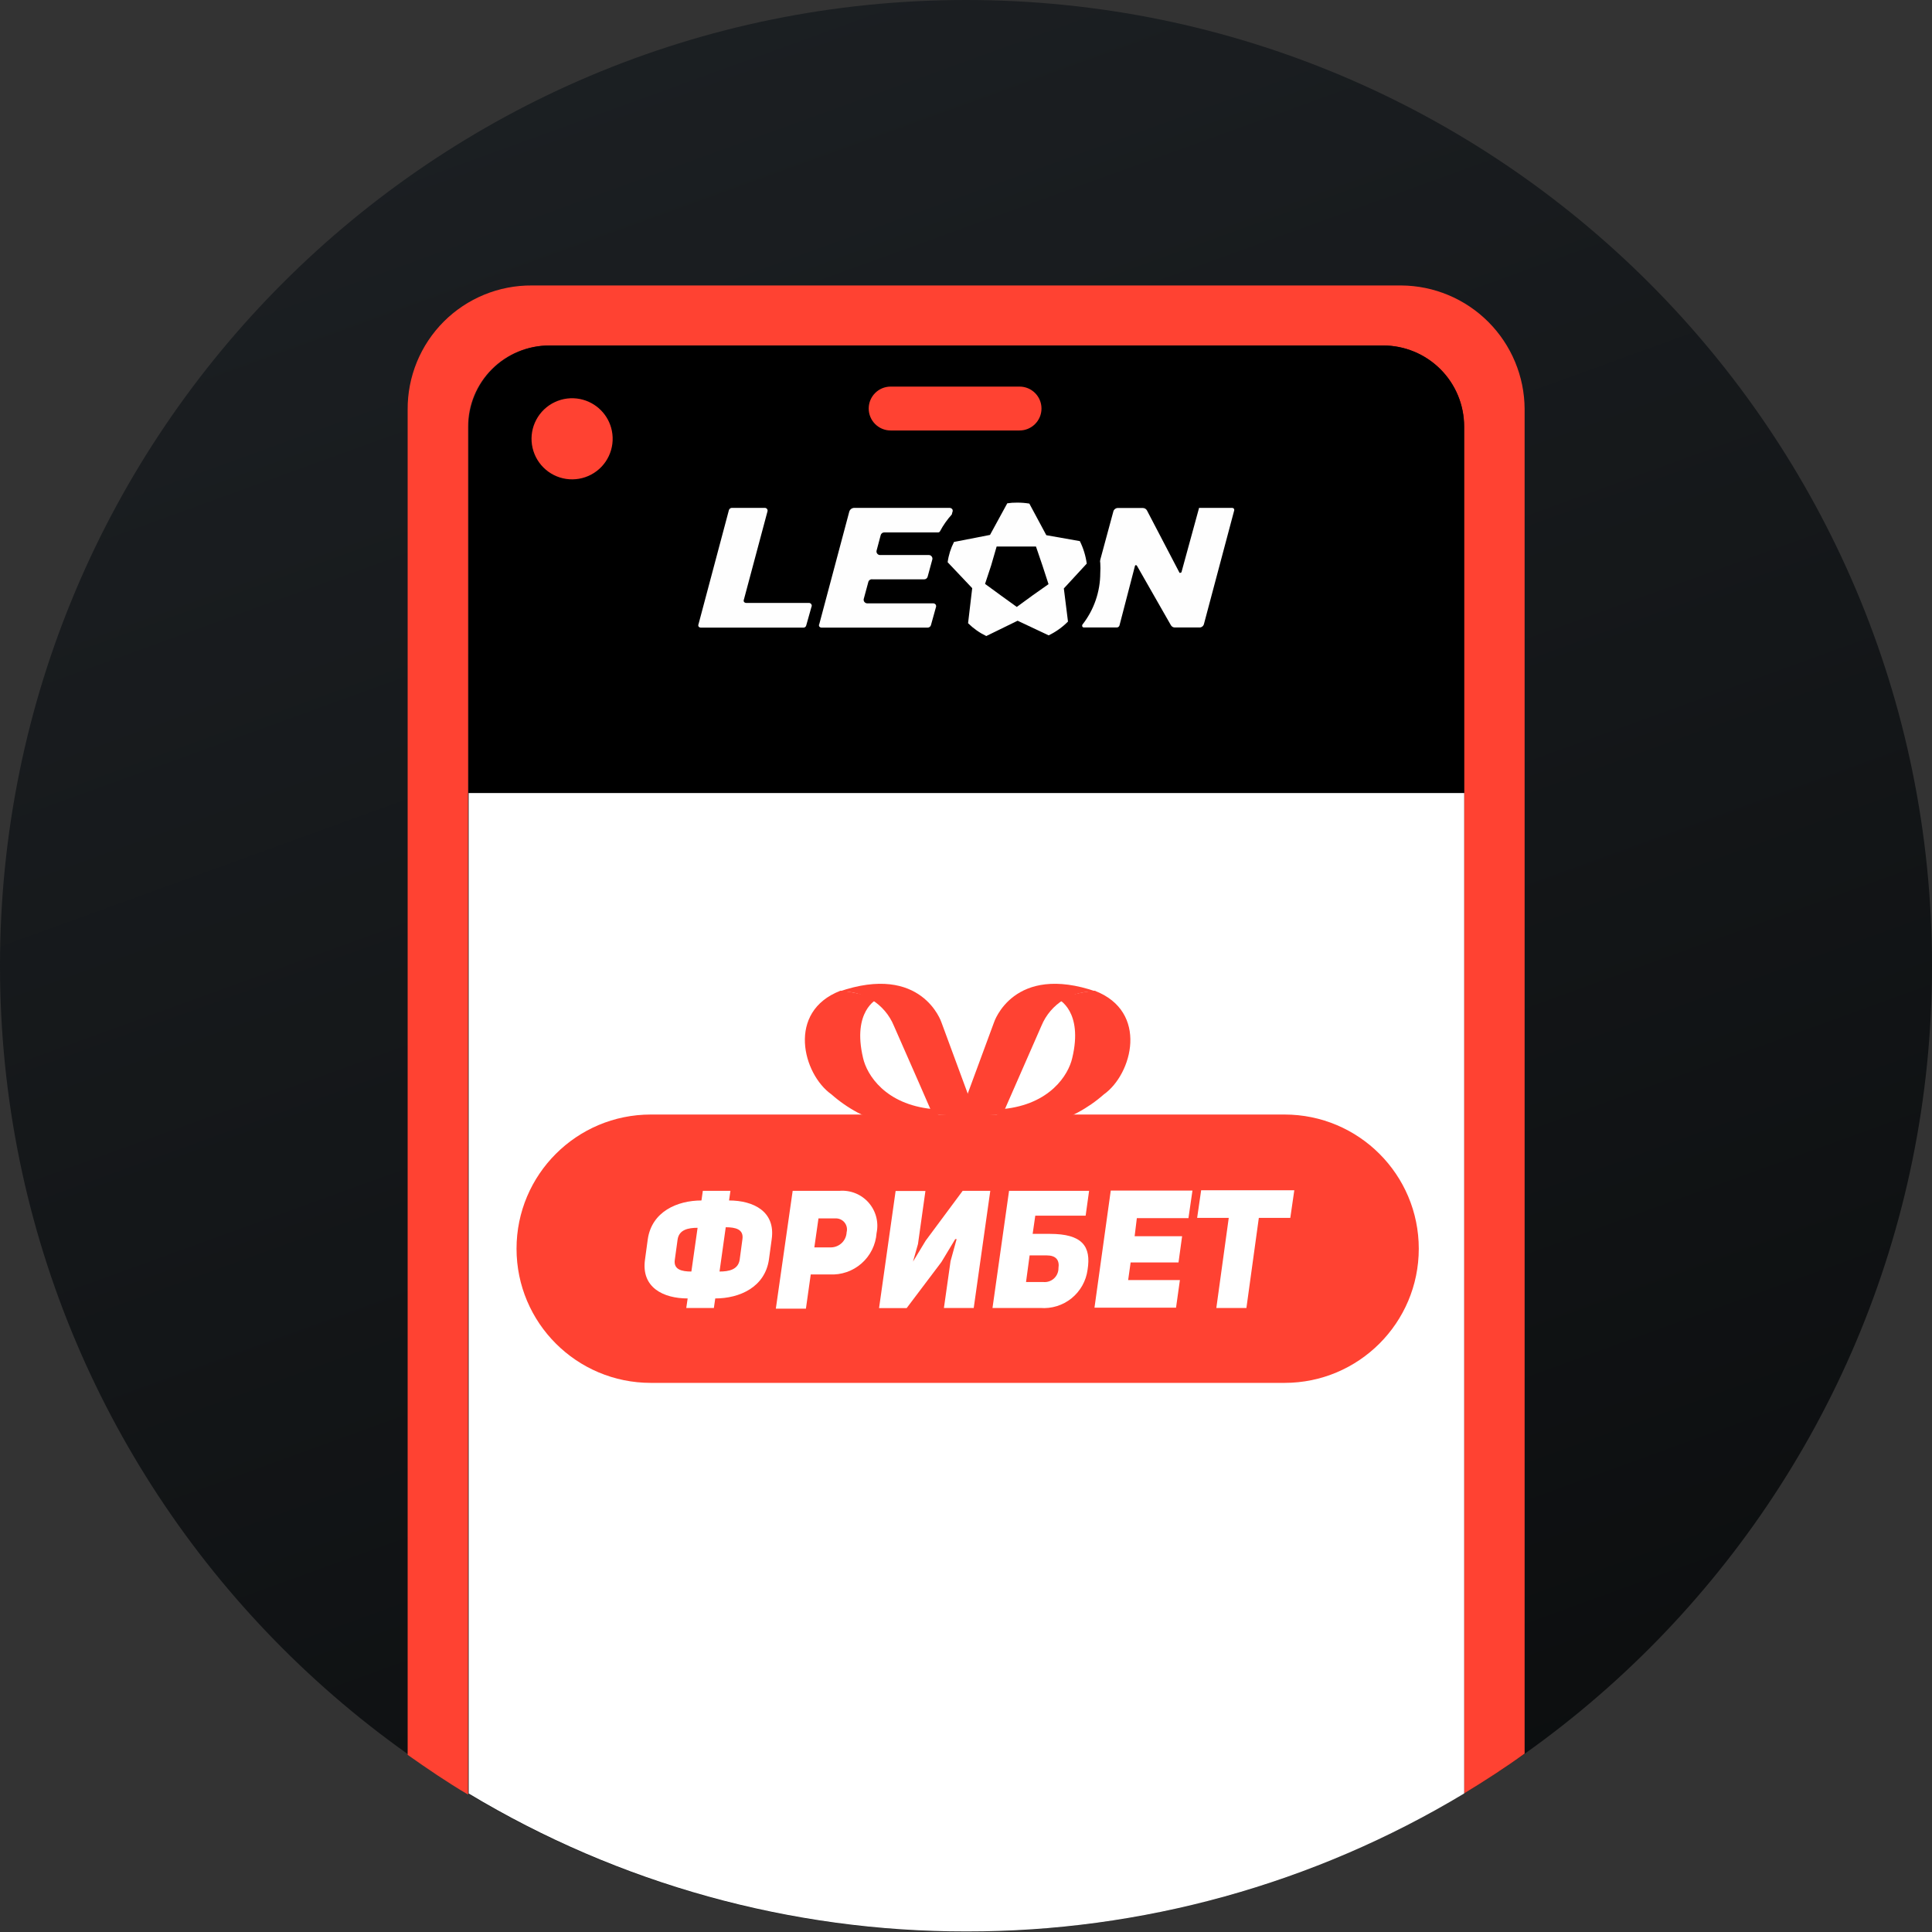 <svg width="140" height="140" viewBox="0 0 140 140" fill="none" xmlns="http://www.w3.org/2000/svg">
<rect x="0" y="0" width="140" height="140" fill="#333333" stroke="none"/>
<path d="M70 139.97C108.66 139.97 140 108.637 140 69.985C140 31.333 108.66 0 70 0C31.34 0 0 31.333 0 69.985C0 108.637 31.34 139.97 70 139.97Z" fill="url(#paint0_linear_1377_1470)"/>
<path d="M101.54 20.686H38.54C37.356 20.678 36.182 20.905 35.087 21.354C33.991 21.804 32.996 22.466 32.158 23.303C31.321 24.141 30.659 25.136 30.209 26.231C29.76 27.326 29.532 28.5 29.54 29.684V127.163C30.96 128.163 32.42 129.163 33.92 130.042V57.468V32.233V30.904C33.92 29.347 34.539 27.854 35.639 26.754C36.74 25.653 38.233 25.035 39.79 25.035H100.22C101.777 25.035 103.27 25.653 104.371 26.754C105.472 27.854 106.09 29.347 106.09 30.904V32.233V129.962C107.59 129.053 109.09 128.083 110.48 127.073V29.634C110.467 27.266 109.521 25 107.848 23.325C106.174 21.65 103.908 20.701 101.54 20.686Z" fill="#FF4232"/>
<path d="M106.1 129.962V32.233V30.903C106.1 30.132 105.948 29.368 105.652 28.655C105.357 27.943 104.923 27.295 104.377 26.75C103.831 26.205 103.183 25.773 102.469 25.479C101.756 25.184 100.992 25.033 100.22 25.035H39.83C38.273 25.035 36.78 25.653 35.679 26.754C34.578 27.854 33.96 29.347 33.96 30.903V32.233V57.468H106.1V129.962Z" fill="black"/>
<path d="M70.03 139.96C82.74 139.976 95.213 136.519 106.1 129.962V57.468H33.96V129.962C44.848 136.518 57.32 139.975 70.03 139.96Z" fill="white"/>
<path d="M58.6 43.691H54.07C54.039 43.69 54.009 43.682 53.981 43.669C53.953 43.655 53.929 43.635 53.91 43.611C53.896 43.583 53.889 43.552 53.889 43.521C53.889 43.489 53.896 43.459 53.91 43.431L55.61 37.072C55.622 37.041 55.626 37.007 55.621 36.974C55.616 36.941 55.603 36.91 55.584 36.883C55.564 36.856 55.537 36.834 55.507 36.82C55.477 36.806 55.443 36.8 55.41 36.802H53.03C52.983 36.804 52.937 36.82 52.9 36.849C52.862 36.878 52.834 36.917 52.82 36.962L50.62 45.22C50.606 45.248 50.599 45.279 50.599 45.31C50.599 45.342 50.606 45.372 50.62 45.4C50.64 45.426 50.666 45.447 50.696 45.46C50.725 45.474 50.757 45.481 50.79 45.48H58.22C58.265 45.482 58.31 45.468 58.346 45.44C58.383 45.413 58.409 45.374 58.42 45.33L58.8 43.981C58.815 43.953 58.823 43.922 58.823 43.891C58.823 43.859 58.815 43.828 58.8 43.801C58.782 43.764 58.753 43.734 58.717 43.714C58.681 43.695 58.641 43.686 58.6 43.691Z" fill="#FEFEFE"/>
<path d="M69.01 37.122C69.028 37.088 69.037 37.05 69.037 37.012C69.037 36.974 69.028 36.936 69.01 36.902C68.986 36.872 68.956 36.847 68.921 36.83C68.887 36.812 68.849 36.803 68.81 36.802H61.9C61.818 36.804 61.738 36.832 61.673 36.882C61.608 36.933 61.562 37.003 61.54 37.082L59.37 45.22C59.353 45.247 59.344 45.279 59.344 45.31C59.344 45.342 59.353 45.373 59.37 45.4C59.389 45.425 59.413 45.444 59.441 45.458C59.469 45.472 59.499 45.48 59.53 45.48H67.22C67.274 45.48 67.327 45.463 67.37 45.43C67.413 45.398 67.445 45.352 67.46 45.3L67.81 44.041C67.827 44.007 67.835 43.969 67.835 43.931C67.835 43.893 67.827 43.855 67.81 43.821C67.788 43.788 67.758 43.762 67.723 43.745C67.688 43.727 67.649 43.719 67.61 43.721H62.84C62.801 43.72 62.763 43.711 62.729 43.693C62.694 43.676 62.664 43.651 62.64 43.621C62.615 43.591 62.597 43.555 62.589 43.517C62.58 43.479 62.581 43.439 62.59 43.401L62.92 42.181C62.934 42.115 62.974 42.058 63.03 42.021C63.086 41.983 63.154 41.969 63.22 41.981H66.98C67.035 41.979 67.088 41.959 67.131 41.925C67.174 41.891 67.205 41.844 67.22 41.791L67.56 40.541C67.57 40.503 67.57 40.464 67.561 40.425C67.553 40.387 67.535 40.352 67.51 40.322C67.488 40.289 67.458 40.263 67.423 40.246C67.388 40.228 67.349 40.22 67.31 40.221H63.77C63.731 40.221 63.693 40.211 63.659 40.194C63.624 40.177 63.594 40.152 63.57 40.121C63.545 40.091 63.528 40.056 63.519 40.017C63.51 39.979 63.511 39.94 63.52 39.902L63.82 38.772C63.835 38.719 63.866 38.672 63.909 38.638C63.952 38.604 64.005 38.584 64.06 38.582H67.97C68.001 38.583 68.032 38.575 68.058 38.559C68.085 38.543 68.106 38.52 68.12 38.492C68.352 38.055 68.638 37.649 68.97 37.282L69.01 37.122Z" fill="#FEFEFE"/>
<path d="M89.27 36.802H86.89L85.62 41.441C85.618 41.458 85.609 41.473 85.596 41.484C85.584 41.495 85.567 41.501 85.55 41.501C85.539 41.511 85.525 41.516 85.51 41.516C85.495 41.516 85.481 41.511 85.47 41.501L83.11 36.982C83.081 36.931 83.038 36.888 82.988 36.859C82.937 36.829 82.879 36.813 82.82 36.812H80.99C80.92 36.813 80.851 36.838 80.796 36.881C80.74 36.924 80.699 36.984 80.68 37.052L79.73 40.561C79.71 40.64 79.71 40.722 79.73 40.801C79.745 41.041 79.745 41.281 79.73 41.521C79.729 42.881 79.271 44.201 78.43 45.27C78.42 45.292 78.415 45.316 78.415 45.34C78.415 45.364 78.42 45.388 78.43 45.41C78.444 45.429 78.462 45.445 78.483 45.455C78.503 45.466 78.527 45.471 78.55 45.47H80.93C80.972 45.468 81.013 45.454 81.047 45.429C81.081 45.404 81.106 45.37 81.12 45.33L82.24 41.021C82.242 41.003 82.25 40.987 82.263 40.974C82.276 40.961 82.292 40.953 82.31 40.951C82.327 40.951 82.343 40.956 82.357 40.965C82.371 40.974 82.383 40.986 82.39 41.001L84.85 45.31C84.879 45.358 84.92 45.399 84.969 45.427C85.018 45.455 85.074 45.47 85.13 45.47H86.92C86.992 45.471 87.063 45.447 87.121 45.404C87.178 45.361 87.22 45.3 87.24 45.23L89.42 37.042C89.432 37.015 89.438 36.986 89.438 36.957C89.438 36.928 89.432 36.899 89.42 36.872C89.403 36.849 89.38 36.831 89.354 36.819C89.328 36.806 89.299 36.801 89.27 36.802Z" fill="#FEFEFE"/>
<path d="M78.75 40.841C78.673 40.275 78.504 39.724 78.25 39.212L75.82 38.782L74.59 36.492C74.296 36.444 73.998 36.42 73.7 36.422C73.462 36.419 73.225 36.435 72.99 36.472L71.74 38.762L69.13 39.272C68.895 39.732 68.739 40.229 68.67 40.741L70.45 42.621L70.15 45.16C70.536 45.541 70.982 45.855 71.47 46.09L73.74 44.98L75.99 46.04C76.51 45.789 76.984 45.451 77.39 45.041L77.09 42.641L78.75 40.841ZM74.83 43.141L73.68 43.981L72.53 43.151L71.38 42.311L71.82 40.981L72.22 39.602H75.07L75.54 40.981L75.98 42.331L74.83 43.141Z" fill="#FEFEFE"/>
<path d="M73.88 28.014H64.54C63.662 28.014 62.95 28.726 62.95 29.604C62.95 30.482 63.662 31.194 64.54 31.194H73.88C74.758 31.194 75.47 30.482 75.47 29.604C75.47 28.726 74.758 28.014 73.88 28.014Z" fill="#FF4232"/>
<path d="M42.03 28.914C41.411 28.791 40.77 28.87 40.2 29.14C39.629 29.409 39.161 29.855 38.864 30.411C38.566 30.967 38.456 31.604 38.548 32.228C38.641 32.852 38.932 33.429 39.378 33.875C39.824 34.321 40.401 34.612 41.025 34.704C41.649 34.797 42.286 34.686 42.843 34.389C43.399 34.092 43.845 33.624 44.114 33.054C44.384 32.483 44.463 31.842 44.34 31.223C44.227 30.653 43.947 30.129 43.535 29.718C43.124 29.307 42.6 29.027 42.03 28.914Z" fill="#FF4232"/>
<path d="M93.08 80.763H47.16C41.786 80.763 37.43 85.116 37.43 90.486C37.43 95.855 41.786 100.209 47.16 100.209H93.08C98.454 100.209 102.81 95.855 102.81 90.486C102.81 85.116 98.454 80.763 93.08 80.763Z" fill="#FF4232"/>
<path d="M49.83 94.09C48.07 94.09 46.45 93.3 46.74 91.27L46.94 89.801C47.23 87.801 49.07 86.991 50.83 86.991L50.93 86.291H52.93L52.83 86.991C54.59 86.991 56.21 87.781 55.92 89.801L55.72 91.27C55.43 93.27 53.6 94.09 51.83 94.09L51.73 94.78H49.73L49.83 94.09ZM48.9 91.28C48.79 92 49.4 92.14 50.1 92.14L50.55 88.971C49.86 88.971 49.2 89.111 49.1 89.831L48.9 91.28ZM53.8 89.791C53.9 89.071 53.29 88.931 52.59 88.931L52.14 92.14C52.83 92.14 53.49 92 53.6 91.28L53.8 89.791Z" fill="white"/>
<path d="M57.44 86.292H60.84C61.234 86.261 61.629 86.323 61.995 86.472C62.36 86.621 62.686 86.853 62.946 87.15C63.206 87.448 63.394 87.801 63.493 88.183C63.593 88.565 63.602 88.965 63.52 89.351C63.461 90.199 63.07 90.99 62.431 91.551C61.793 92.113 60.959 92.4 60.11 92.35H58.75L58.4 94.83H56.22L57.44 86.292ZM60.22 90.391C60.513 90.386 60.793 90.269 61.004 90.065C61.214 89.861 61.337 89.584 61.35 89.291C61.382 89.168 61.385 89.04 61.357 88.916C61.33 88.792 61.273 88.676 61.192 88.578C61.111 88.481 61.007 88.404 60.891 88.354C60.774 88.304 60.647 88.282 60.52 88.291H59.31L59.01 90.391H60.22Z" fill="white"/>
<path d="M68.88 91.39L69.32 89.791H69.22L68.22 91.45L65.7 94.79H63.7L64.9 86.302H67.06L66.52 90.151L66.16 91.42L67.08 89.901L69.76 86.291H71.76L70.56 94.78H68.4L68.88 91.39Z" fill="white"/>
<path d="M75.38 94.78H71.92L73.12 86.291H78.92L78.67 88.091H75.02L74.83 89.411H76.08C78.44 89.411 79.08 90.321 78.81 92.01C78.702 92.823 78.286 93.564 77.648 94.08C77.01 94.595 76.198 94.846 75.38 94.78ZM75.6 92.9C75.739 92.914 75.88 92.899 76.013 92.855C76.147 92.811 76.269 92.739 76.373 92.645C76.476 92.551 76.559 92.436 76.615 92.308C76.672 92.179 76.701 92.04 76.7 91.9C76.79 91.3 76.51 90.971 75.85 90.971H74.61L74.35 92.9H75.6Z" fill="white"/>
<path d="M82.22 89.581H85.66L85.4 91.48H81.93L81.75 92.76H85.5L85.22 94.76H79.31L80.49 86.272H86.41L86.12 88.271H82.38L82.22 89.581Z" fill="white"/>
<path d="M91.22 88.251L90.32 94.78H88.14L89.04 88.251H86.75L87.04 86.251H93.79L93.5 88.251H91.22Z" fill="white"/>
<path d="M63.54 72.414C63.54 72.414 61.74 73.274 62.54 76.663C62.82 77.903 64.16 80.023 67.54 80.363L68.86 81.572C67.347 81.893 65.781 81.854 64.285 81.46C62.79 81.066 61.408 80.327 60.25 79.303C58.18 77.843 56.98 73.304 60.9 71.794C61.805 71.876 62.694 72.084 63.54 72.414Z" fill="#FF4232"/>
<path d="M60.77 71.865C61.611 71.801 62.451 72.004 63.169 72.446C63.887 72.888 64.448 73.545 64.77 74.324C65.91 76.894 67.57 80.713 67.57 80.713L70.78 81.023L68.22 74.084C68.22 74.084 66.81 69.765 60.77 71.865Z" fill="#FF4232"/>
<path d="M76.7 72.414C76.7 72.414 78.51 73.274 77.7 76.663C77.42 77.903 76.08 80.023 72.7 80.363L71.37 81.572C72.884 81.893 74.453 81.854 75.949 81.46C77.446 81.066 78.83 80.327 79.99 79.303C82.05 77.843 83.26 73.304 79.33 71.794C78.429 71.877 77.543 72.085 76.7 72.414Z" fill="#FF4232"/>
<path d="M79.47 71.865C78.629 71.801 77.79 72.004 77.071 72.446C76.353 72.888 75.793 73.545 75.47 74.324L72.67 80.713L69.47 81.023L72.03 74.084C72.03 74.084 73.43 69.765 79.47 71.865Z" fill="#FF4232"/>
<defs>
<linearGradient id="paint0_linear_1377_1470" x1="-6.5" y1="-40.491" x2="64.973" y2="156.476" gradientUnits="userSpaceOnUse">
<stop stop-color="#22262A"/>
<stop offset="1" stop-color="#0B0D0E"/>
</linearGradient>
</defs>
</svg>
